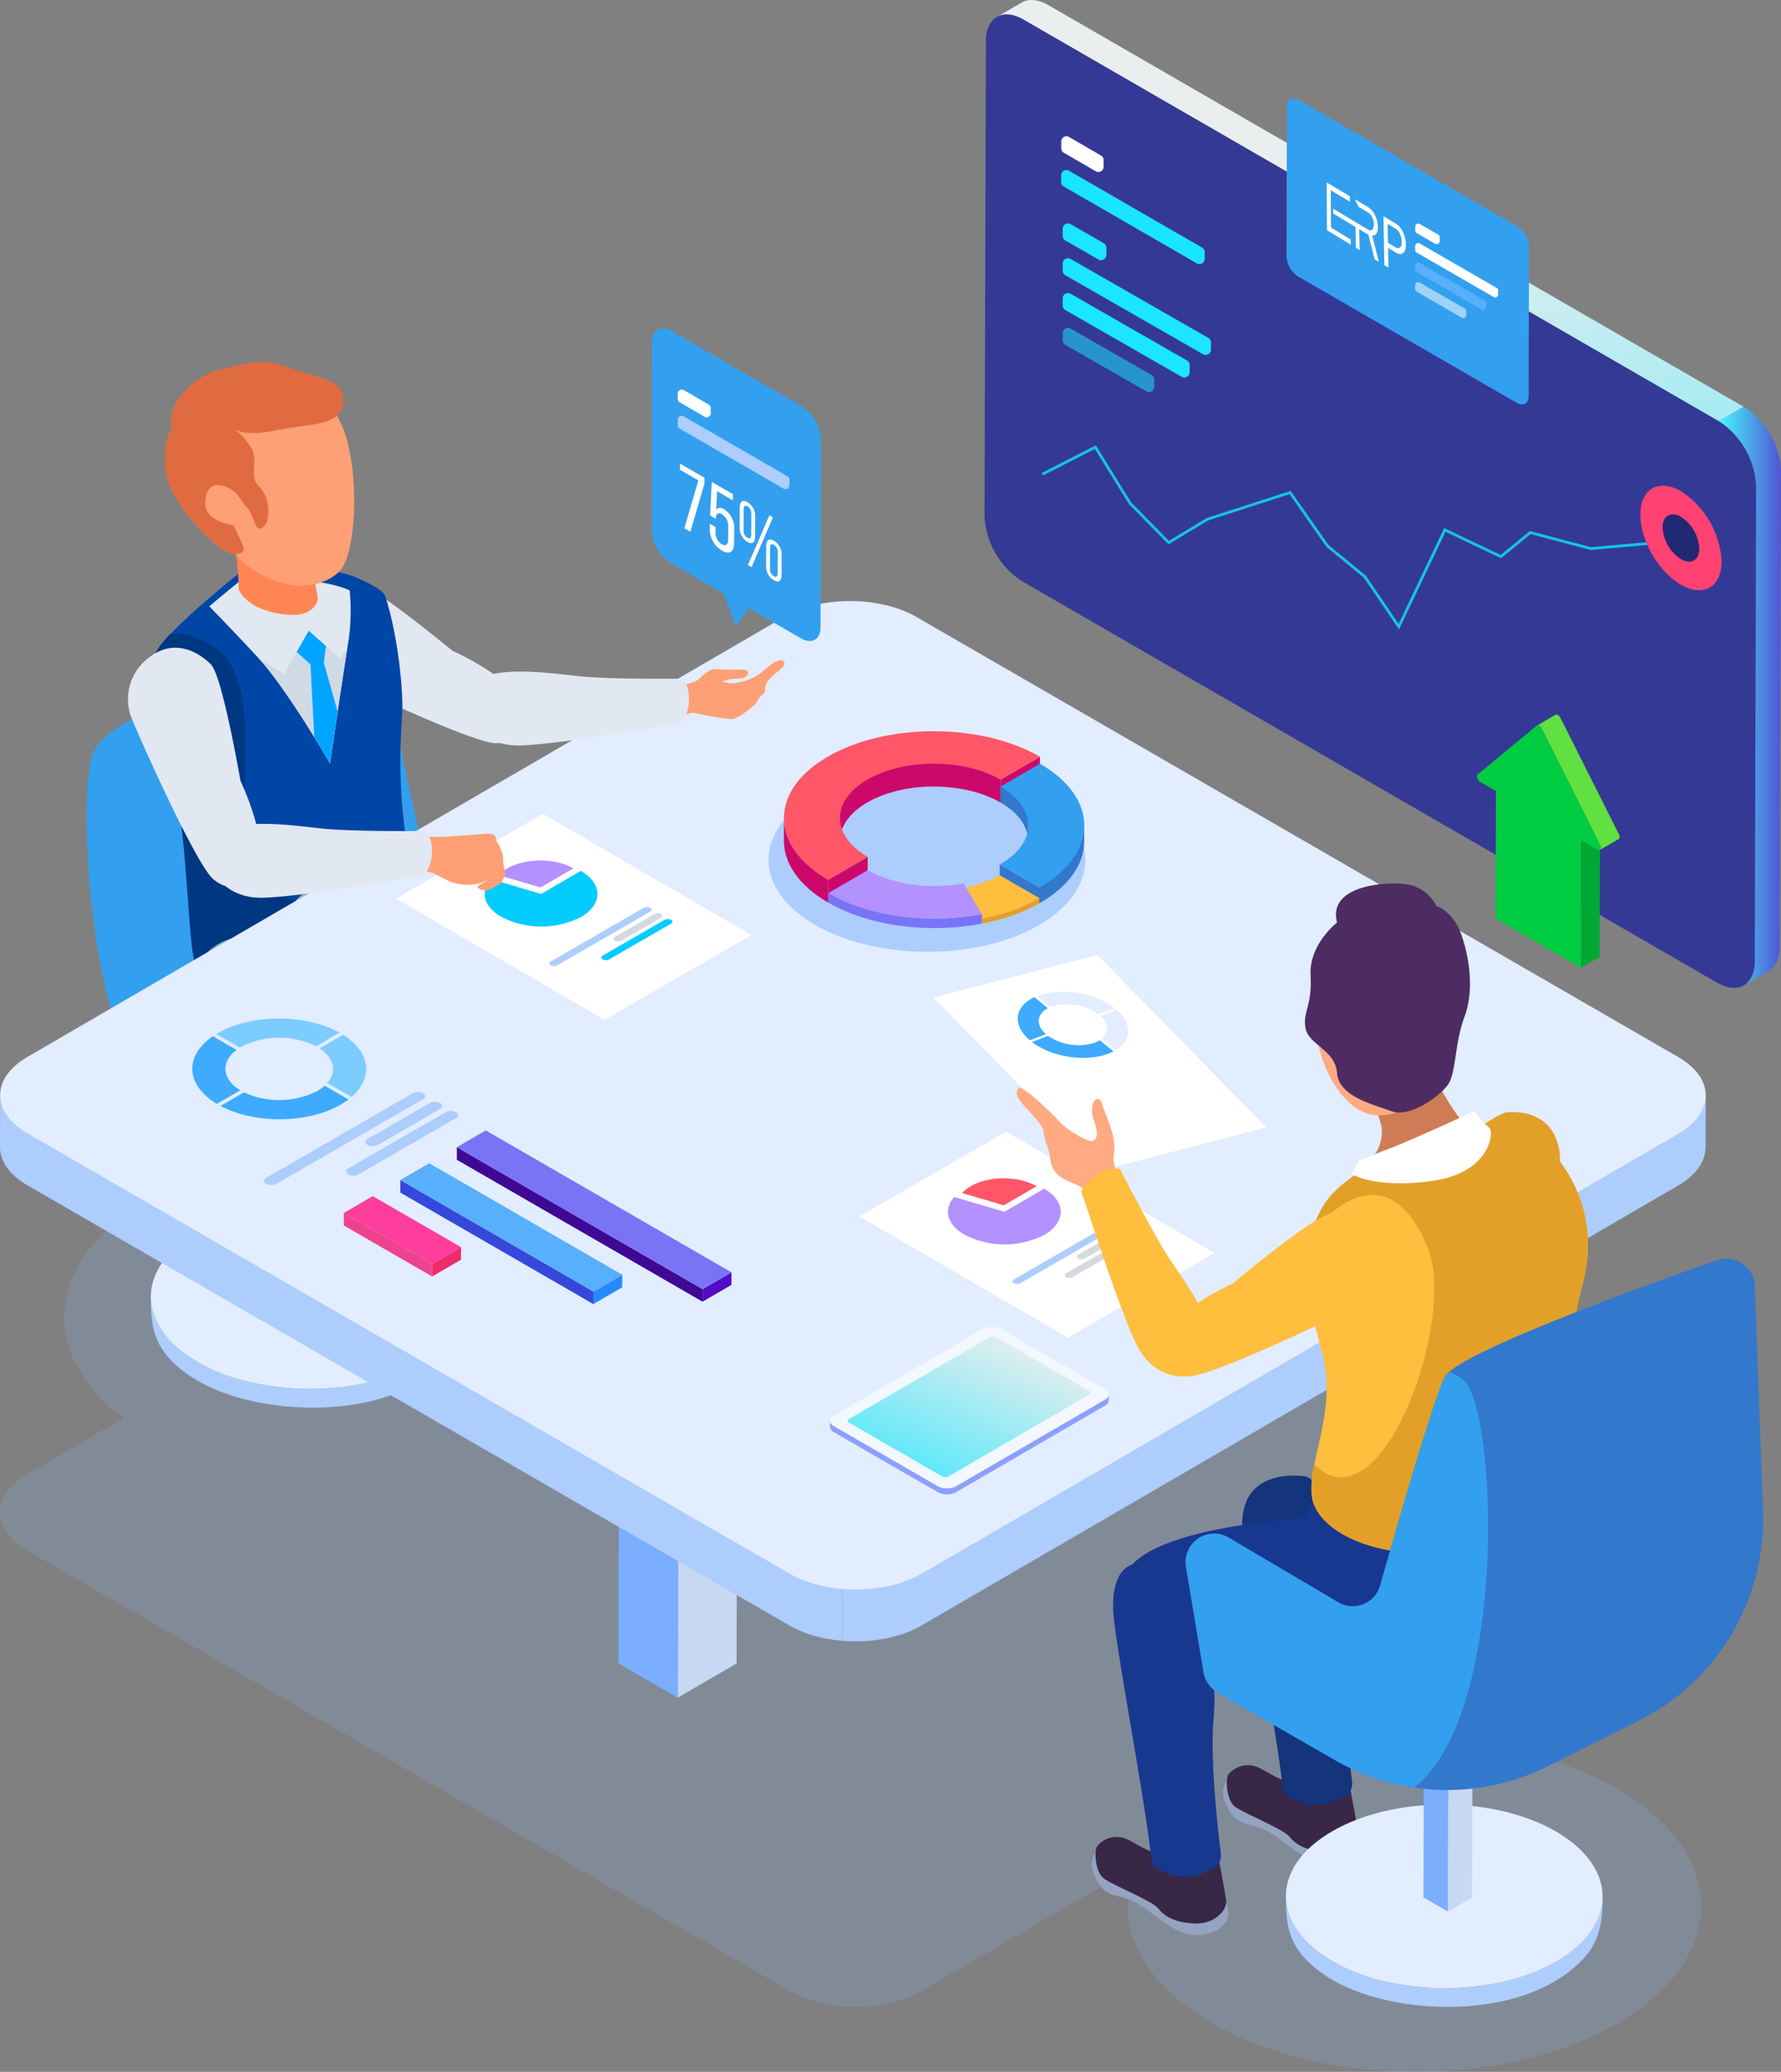 <svg id="Layer_1" data-name="Layer 1" xmlns="http://www.w3.org/2000/svg" xmlns:xlink="http://www.w3.org/1999/xlink" viewBox="0 0 636.129 739.632"><rect x="0" y="0" width="636.129" height="739.632" fill="#808080" stroke="none"/><defs><style>.cls-1{fill:#87aedd;isolation:isolate;opacity:0.25;}.cls-2{fill:#adcdfc;}.cls-3{fill:#e2edff;}.cls-4{fill:#c7d8f2;}.cls-5{fill:#7baeff;}.cls-6{fill:#4da5dc;}.cls-7{fill:#32a0ef;}.cls-8{fill:#e1e8f2;}.cls-9{fill:#e16b40;}.cls-10{fill:#ff8654;}.cls-11{fill:#0046a6;}.cls-12{fill:#003783;}.cls-13{fill:#ff9f75;}.cls-14{fill:#cfdae4;}.cls-15{fill:#00a5ff;}.cls-16{fill:#382747;}.cls-17{fill:#94a3c0;}.cls-18,.cls-58{fill:#fff;}.cls-19{fill:#ff5668;}.cls-20{fill:#b391ff;}.cls-21{fill:#d4d9df;}.cls-22{fill:#f2f8fd;}.cls-23{fill:url(#linear-gradient);}.cls-24{fill:url(#linear-gradient-2);}.cls-25{fill:#05ccff;}.cls-26{fill:#540cc7;}.cls-27{fill:#3f0995;}.cls-28{fill:#7974f5;}.cls-29{fill:#2689fd;}.cls-30{fill:#3548db;}.cls-31{fill:#58affb;}.cls-32{fill:#ee2c6a;}.cls-33{fill:#ee428c;}.cls-34{fill:#ff3d9d;}.cls-35{fill:#7cccff;}.cls-36{fill:#3eabff;}.cls-37{fill:#cc096a;}.cls-38{fill:#3278cc;}.cls-39{fill:#e2a029;}.cls-40{fill:#ffbe3d;}.cls-41{fill:url(#linear-gradient-3);}.cls-42{fill:url(#linear-gradient-4);}.cls-43{fill:#343996;}.cls-44{fill:#1ae5ff;}.cls-45{fill:none;stroke:#16c5dc;stroke-miterlimit:10;}.cls-46{fill:#ff4272;}.cls-47{fill:#212973;}.cls-48{fill:#1ce5ff;}.cls-49{opacity:0.53;}.cls-50{fill:#00a935;}.cls-51{fill:#61e041;}.cls-52{fill:#00cc41;}.cls-53{fill:#14347c;}.cls-54{fill:#18388f;}.cls-55{fill:#ce7c56;}.cls-56{fill:#ffaa83;}.cls-57{fill:#4d2c63;}.cls-58{fill-rule:evenodd;}</style><linearGradient id="linear-gradient" x1="331.502" y1="356.53" x2="343.969" y2="260.594" gradientTransform="matrix(1, 0, 0, -1, 0, 742)" gradientUnits="userSpaceOnUse"><stop offset="0" stop-color="#c6e6ff"/><stop offset="1" stop-color="#8d9fff"/></linearGradient><linearGradient id="linear-gradient-2" x1="323.713" y1="188.122" x2="359.28" y2="267.793" gradientTransform="matrix(1, 0, 0, -1, 0, 742)" gradientUnits="userSpaceOnUse"><stop offset="0" stop-color="#1ae5ff"/><stop offset="1" stop-color="#eaeeee"/></linearGradient><linearGradient id="linear-gradient-3" x1="528.688" y1="379.016" x2="473.097" y2="792.162" gradientTransform="matrix(1, 0, 0, -1, 0, 742)" gradientUnits="userSpaceOnUse"><stop offset="0" stop-color="#1ae5ff"/><stop offset="0.259" stop-color="#64e8f9"/><stop offset="0.704" stop-color="#eaeeee"/></linearGradient><linearGradient id="linear-gradient-4" x1="636.75" y1="493.525" x2="614.497" y2="493.525" gradientTransform="matrix(1, 0, 0, -1, 0, 742)" gradientUnits="userSpaceOnUse"><stop offset="0" stop-color="#5155d4"/><stop offset="1" stop-color="#45f7ff"/></linearGradient></defs><path class="cls-1" d="M577.917,638.381c-26.269-15.168-63.122-20.399-96.624-15.702L600.18,553.59c12.984-7.546,12.917-19.78-.154-27.326L327.902,369.152c-13.07-7.546-34.192-7.546-47.177,0l-92.99,54.04c-40.235-17.765-97.812-16.034-134.392,5.224-36.58,21.259-39.42,54.638-8.626,77.888L10.37,526.265c-12.985,7.546-12.917,19.78.154,27.327L282.647,710.702c13.071,7.547,34.192,7.547,47.178,0l76.363-44.377c-8.014,19.429,1.119,40.77,27.389,55.937,40.116,23.16,105.004,23.16,144.859,0C618.292,699.101,618.033,661.542,577.917,638.381Z" transform="translate(-0.621 0)"/><path class="cls-2" d="M167.481,464.872c-1.072,11.924-12.295,20.022-22.418,24.385a86.047,86.047,0,0,1-35.112,6.514,83.55,83.55,0,0,1-35.687-7.909c-9.607-4.727-19.805-13.303-19.772-24.966-.024,8.492.571,15.511,6.691,22.141,7.879,8.537,19.742,13.134,30.901,15.438,21.771,4.494,51.413,2.322,67.95-14.437,6.654-6.743,7.563-13.851,7.588-22.819Q167.588,464.049,167.481,464.872Z" transform="translate(-0.621 0)"/><path class="cls-3" d="M150.912,439.874c22.16,12.794,22.303,33.543.287,46.337-22.016,12.795-57.862,12.795-80.022,0-22.16-12.794-22.252-33.543-.235-46.337S128.752,427.08,150.912,439.874Z" transform="translate(-0.621 0)"/><path class="cls-4" d="M121.134,414.011l-.141,49.447-8.65,5.027.14-49.447Z" transform="translate(-0.621 0)"/><path class="cls-5" d="M112.483,419.038l-.14,49.447-8.706-5.027.141-49.447Z" transform="translate(-0.621 0)"/><path class="cls-6" d="M121.134,414.011l-8.651,5.027-8.705-5.027,8.65-5.026Z" transform="translate(-0.621 0)"/><path class="cls-7" d="M56.224,253.692s-17.73,4.728-22.457,15.365c-4.727,10.638-3.546,91.011,21.275,124.106s70.917,37.823,81.555,33.095,72.1-35.459,76.828-50.824c4.727-15.366-18.912-27.185-31.913-33.095-13.002-5.91-21.276-14.183-28.368-35.459-7.091-21.275-10.637-57.917-18.911-63.826C125.96,237.145,105.866,227.689,56.224,253.692Z" transform="translate(-0.621 0)"/><path class="cls-8" d="M162.197,232.306s-29.085-24.077-34.998-24.637c-7.095-.554-15.947,1.857-18.258,11.916a18.554,18.554,0,0,0,8.383,20.64c5.334,2.927,52.14,25.138,60.413,25.094,8.274-.044,13.555-7.163,8.19-16C180.561,240.483,162.197,232.306,162.197,232.306Z" transform="translate(-0.621 0)"/><path class="cls-9" d="M111.92,202.171a2.989,2.989,0,0,0,.057.957c.434,2.157,1.791,7.669,2.107,9.982.304,2.218-2.033,6.2-8.053,6.375-6.019.175-16.347-1.838-20.096-8.837a166.579,166.579,0,0,0-2.044-21.11Z" transform="translate(-0.621 0)"/><path class="cls-10" d="M124.854,158.397c-4.349-18.224-19.436-27.946-35.726-23.278,0,0-17.777,2.67-24.941,18.755-7.165,16.085,5.145,28.702,13.02,36.656,3.317,3.261,5.825,5.78,7.408,7.385.575.607,1.141,1.224,1.736,1.772l.169.173.019-.016a37.408,37.408,0,0,0,15.726,8.518c7.293,1.784,15.733.142,20.078-4.978C126.688,198.265,129.204,176.621,124.854,158.397Z" transform="translate(-0.621 0)"/><path class="cls-11" d="M87.279,203.602S58.645,226.27,56.058,233.468c-2.587,7.198-2.248,26.861,4.514,39.647,6.763,12.786,6.9,61.049,9.567,70.358,2.668,9.308,28.215,11.029,43.783,7.216,15.567-3.814,40.297-16.848,35.327-34.522-7.34-26.098-5.597-52.389-5.007-60.694.591-8.306-1.515-28.987-6.033-42.699-.953-2.894-11.153-6.934-11.153-6.934S116.477,200.919,87.279,203.602Z" transform="translate(-0.621 0)"/><path class="cls-12" d="M92.471,311.608c-11.82-14.972,5.516-66.19-14.972-80.374-6.248-4.325-11.611-5.416-16.056-4.857a26.177,26.177,0,0,0-5.386,7.091c-2.587,7.198-2.248,26.861,4.514,39.647,6.762,12.786,6.9,61.049,9.566,70.357,2.428,8.475,23.796,10.644,39.357,8.091l22.375-23.408S104.291,326.58,92.471,311.608Z" transform="translate(-0.621 0)"/><path class="cls-8" d="M86.309,207.443c24.894-2.288,36.351,1.995,39.197,3.31a73.718,73.718,0,0,1-.363,17.681c-1.948,11.765-6.635,44.085-6.635,44.085s-15.359-26.554-25.47-37.483c-7.117-7.691-14.123-14.939-17.658-18.566C81.346,211.377,86.309,207.443,86.309,207.443Z" transform="translate(-0.621 0)"/><path class="cls-10" d="M111.92,202.171a2.989,2.989,0,0,0,.057.957c.434,2.157,1.791,7.669,2.107,9.982.304,2.218-2.033,6.2-8.053,6.375-6.019.175-16.347-1.838-20.096-8.837a166.579,166.579,0,0,0-2.044-21.11Z" transform="translate(-0.621 0)"/><path class="cls-13" d="M124.854,158.397c-4.349-18.224-19.436-27.946-35.726-23.278,0,0-17.777,2.67-24.941,18.755-7.165,16.085,5.145,28.702,13.02,36.656,3.317,3.261,5.825,5.78,7.408,7.385.575.607,1.141,1.224,1.736,1.772l.169.173.019-.016a37.408,37.408,0,0,0,15.726,8.518c7.293,1.784,15.733.142,20.078-4.978C126.688,198.265,129.204,176.621,124.854,158.397Z" transform="translate(-0.621 0)"/><path class="cls-14" d="M121.983,235.007l-11.096-9.828-8.877,15.535-8.949-5.652c10.111,10.944,25.447,37.457,25.447,37.457s3.911-26.961,6.072-40.596Z" transform="translate(-0.621 0)"/><path class="cls-15" d="M121.221,254.043l-4.944-17.451.747-5.977-6.136-5.436-4.307,7.536,4.941,4.511,1.343,25.909c3.369,5.453,5.644,9.384,5.644,9.384S119.75,263.956,121.221,254.043Z" transform="translate(-0.621 0)"/><path class="cls-9" d="M62.134,152.043a27.104,27.104,0,0,0,1.773,26.595c8.865,13.592,18.366,19.641,20.707,19.276,2.341-.364,3.523-.956,2.932-2.729-.591-1.773-3.546-7.682-3.546-7.682s-10.047-1.182-10.047-7.683,3.546-7.683,7.683-5.91,4.728,4.728,7.092,7.092,2.955,8.274,4.728,7.683,2.955-2.364,2.955-5.319a12.45,12.45,0,0,0-3.546-10.047c-3.546-3.546.591-9.455-2.955-14.183a34.717,34.717,0,0,0-5.91-6.501s2.364,3.546,14.183,1.182c11.819-2.364,17.138-1.773,21.866-4.728s3.546-9.456.591-11.82-10.047-3.546-18.32-6.5c-8.274-2.955-13.002-1.182-23.048,1.182C69.226,134.315,59.77,144.951,62.134,152.043Z" transform="translate(-0.621 0)"/><path class="cls-16" d="M228.791,507.814a12.325,12.325,0,0,0,5.91,10.243c6.303,4.334,7.485,7.092,12.607,9.062,5.122,1.97,9.85,8.668,7.486,13.395-2.364,4.728-13.396,5.516-20.487,3.546-7.092-1.969-8.274-8.273-14.972-10.637a24.753,24.753,0,0,1-11.032-7.092c-1.969-1.97-1.182-9.85-1.182-9.85l24.033-7.879" transform="translate(-0.621 0)"/><path class="cls-16" d="M259.522,484.962a12.332,12.332,0,0,0,5.91,10.244c6.304,4.334,7.486,7.092,12.607,9.062,5.122,1.97,9.85,8.668,7.486,13.395-2.364,4.728-13.395,5.516-20.487,3.546-7.092-1.97-8.274-8.273-14.972-10.637a24.744,24.744,0,0,1-11.031-7.092c-1.97-1.97-1.182-9.85-1.182-9.85l24.032-7.88" transform="translate(-0.621 0)"/><path class="cls-17" d="M71.983,343.718a43.123,43.123,0,0,1,1.182,8.865c0,4.137-2.955,15.956,2.955,30.14,5.91,14.183,45.506,17.138,58.507,23.048a129.445,129.445,0,0,1,23.049,13.002c2.364,1.773,5.712,26.791,15.956,41.762s27.579,44.915,31.519,57.522a29.804,29.804,0,0,0,21.275-3.94c5.27-3.447,4.728-5.515,4.728-5.515s-20.487-44.915-25.215-63.827c-4.728-18.911-10.243-40.974-18.911-46.49s-36.247-25.215-42.551-29.155-23.29-16.396-26.617-23.958C114.534,337.611,82.227,325.397,71.983,343.718Z" transform="translate(-0.621 0)"/><path class="cls-17" d="M104.487,324.216a43.02,43.02,0,0,1,1.182,8.865c0,4.137-2.954,15.956,2.955,30.14,5.91,14.183,45.506,17.138,58.507,23.048a129.444,129.444,0,0,1,23.049,13.002c2.364,1.772,5.712,26.791,15.956,41.762s27.579,44.914,31.519,57.522a29.804,29.804,0,0,0,21.275-3.94c5.27-3.447,4.728-5.516,4.728-5.516s-20.487-44.914-25.215-63.826c-4.728-18.911-10.244-40.974-18.911-46.49-8.668-5.516-36.247-25.215-42.551-29.155s-23.29-16.396-26.617-23.958C147.038,318.109,114.731,305.895,104.487,324.216Z" transform="translate(-0.621 0)"/><path class="cls-4" d="M264.042,473.648l-.34,120.194-21.027,12.219.341-120.194Z" transform="translate(-0.621 0)"/><path class="cls-5" d="M243.017,485.867l-.342,120.194-21.164-12.219.34-120.194Z" transform="translate(-0.621 0)"/><path class="cls-6" d="M264.042,473.648l-21.025,12.219-21.166-12.219,21.027-12.219Z" transform="translate(-0.621 0)"/><path class="cls-2" d="M609.791,391.317c-.031.349-.055.699-.119,1.047-.053.287-.14.571-.215.856-.087.333-.168.665-.285.995-.097.273-.226.543-.343.814-.152.348-.302.695-.487,1.039-.134.249-.295.493-.447.74-.242.391-.497.78-.784,1.164-.277.37-.562.738-.88,1.1-.076.085-.143.171-.22.256-.429.469-.903.928-1.404,1.379-.321.289-.677.567-1.027.848-.307.247-.602.496-.931.735-.378.275-.795.537-1.203.803-.417.272-.816.552-1.265.813L329.826,561.019a37.734,37.734,0,0,1-7.311,3.215,48.263,48.263,0,0,1-6.316,1.572c-1.398.252-2.82.45-4.255.593-1.225.122-2.461.204-3.699.247q-1.707.059-3.417.015-1.649-.041-3.286-.175l-.054,19.269q1.635.135,3.285.176,1.708.043,3.417-.016,1.858-.063,3.7-.247c1.435-.142,2.857-.34,4.255-.592a48.444,48.444,0,0,0,6.315-1.572,37.738,37.738,0,0,0,7.311-3.215L600.126,423.176c.138-.08.273-.16.407-.241.304-.183.564-.381.853-.569.41-.267.829-.531,1.209-.807.329-.239.623-.488.929-.734.35-.281.707-.559,1.028-.849.064-.058.143-.111.206-.17.429-.396.824-.8,1.198-1.209.078-.086.146-.173.222-.259.222-.251.448-.502.649-.757.088-.112.146-.228.23-.341.287-.383.541-.772.783-1.163.102-.165.236-.323.33-.489.046-.084.073-.169.118-.253.185-.343.335-.69.486-1.038.089-.203.207-.402.285-.606.026-.069.035-.139.06-.208.117-.331.199-.664.286-.997.059-.225.148-.448.193-.673.012-.06.009-.12.02-.179.065-.35.089-.7.121-1.051.02-.228.071-.456.078-.684.002-.098.004-.195.004-.293l.055-19.27C609.873,390.665,609.821,390.99,609.791,391.317Z" transform="translate(-0.621 0)"/><path class="cls-2" d="M298.298,566.124q-1.672-.238-3.307-.576-1.772-.366-3.48-.853c-1.391-.396-2.746-.852-4.051-1.367a36.348,36.348,0,0,1-4.813-2.308L10.523,403.909C3.946,400.112.662,395.127.676,390.15L.621,409.42c-.014,4.977,3.271,9.962,9.848,13.759L282.593,580.29a36.318,36.318,0,0,0,4.812,2.307c1.306.516,2.66.972,4.052,1.367q1.705.486,3.479.853,1.633.337,3.308.575,1.608.228,3.243.363l.055-19.27Q299.909,566.351,298.298,566.124Z" transform="translate(-0.621 0)"/><path class="cls-3" d="M600.026,377.343c13.071,7.546,13.14,19.78.154,27.327L329.825,561.783c-12.986,7.546-34.107,7.547-47.178,0L10.523,404.672c-13.07-7.546-13.139-19.78-.154-27.326L280.725,220.232c12.985-7.546,34.107-7.546,47.177,0Z" transform="translate(-0.621 0)"/><path class="cls-18" d="M307.553,434.249l74.497,43.292,52.402-30.255-74.497-43.292Z" transform="translate(-0.621 0)"/><path class="cls-19" d="M370.869,423.475l-11.72,6.811-14.842-4.373c4.143-4.74,14.146-6.625,22.343-4.209A18.455,18.455,0,0,1,370.869,423.475Z" transform="translate(-0.621 0)"/><path class="cls-20" d="M373.556,424.36c7.878,4.549,7.917,11.923.091,16.471a31.331,31.331,0,0,1-28.433,0c-6.302-3.639-7.781-8.938-3.774-13.523l17.944,5.288Z" transform="translate(-0.621 0)"/><path class="cls-2" d="M362.779,456.731c-.653.377-.656.977-.007,1.354a2.556,2.556,0,0,0,2.338,0l33.255-19.2c.653-.377.657-.977.008-1.354a2.558,2.558,0,0,0-2.339,0Z" transform="translate(-0.621 0)"/><path class="cls-21" d="M385.755,447.906a.719.719,0,0,0-.483.675.709.709,0,0,0,.13.415.724.724,0,0,0,.345.265,2.612,2.612,0,0,0,2.351.007l14.112-8.148a.724.724,0,0,0,.353-.263.718.718,0,0,0-.357-1.098,2.574,2.574,0,0,0-2.339,0Z" transform="translate(-0.621 0)"/><path class="cls-21" d="M381.378,454.595c-.653.377-.668.984-.019,1.361a2.577,2.577,0,0,0,2.35-.007l22.082-12.748c.653-.377.656-.978.008-1.355a2.558,2.558,0,0,0-2.339,0Z" transform="translate(-0.621 0)"/><path class="cls-22" d="M395.264,495.909a1.998,1.998,0,0,1,.022,3.783l-53.175,30.874a7.186,7.186,0,0,1-6.532,0l-37.115-21.428a1.998,1.998,0,0,1-.021-3.783l53.174-30.875a7.203,7.203,0,0,1,6.532,0Z" transform="translate(-0.621 0)"/><path class="cls-23" d="M396.618,497.949c-.005.049-.008.097-.017.145-.007.04-.019.079-.029.118-.013.047-.024.093-.04.139-.014.038-.031.074-.047.111-.022.049-.042.097-.068.145-.019.034-.041.068-.062.102-.033.054-.069.108-.108.161-.024.032-.05.062-.075.094a2.772,2.772,0,0,1-.196.209c-.026.026-.049.052-.077.076-.044.04-.093.078-.141.117-.043.034-.084.069-.13.102-.052.038-.11.075-.166.112-.057.037-.114.076-.176.112l-53.175,30.875a5.07,5.07,0,0,1-.645.306c-.059.024-.119.046-.18.068-.14.051-.288.092-.434.133-.152.043-.305.083-.462.115-.185.038-.37.073-.56.097-.046.005-.091.014-.138.019q-.385.04-.776.043h-.123c-.256-.002-.512-.016-.766-.043l-.114-.013a7.187,7.187,0,0,1-.742-.127c-.044-.01-.088-.022-.132-.033a5.954,5.954,0,0,1-.642-.195c-.037-.013-.076-.023-.112-.038a4.875,4.875,0,0,1-.705-.333l-37.115-21.428a2.672,2.672,0,0,1-1.28-1.391,1.574,1.574,0,0,1-.085-.514l-.013,2.129a1.596,1.596,0,0,0,.021.259,2.475,2.475,0,0,0,1.344,1.647l37.115,21.428a4.96,4.96,0,0,0,.669.321l.036.012c.036.014.076.025.112.038.136.05.271.099.413.14.075.021.152.038.229.056.044.011.088.022.133.032.041.01.08.022.121.03.15.031.304.057.457.08.054.007.11.011.164.019.038.005.076.009.114.013.057.006.114.014.171.018.151.013.302.021.454.025.047.001.095,0,.142,0h.124c.068,0,.137.002.206,0,.17-.006.341-.018.511-.034l.059-.008c.046-.005.09-.014.136-.019.132-.017.264-.032.393-.055.058-.01.11-.03.167-.042.158-.033.311-.072.463-.114.08-.023.166-.036.244-.061.065-.021.126-.049.19-.072s.121-.044.181-.068a5.077,5.077,0,0,0,.645-.306l53.175-30.875.057-.033c.043-.026.079-.053.12-.08.056-.036.114-.072.165-.11.046-.034.087-.068.13-.102.048-.04.097-.078.142-.118l.028-.024c.019-.016.031-.034.049-.051a2.588,2.588,0,0,0,.195-.211c.013-.015.03-.03.043-.046s.019-.031.032-.046c.04-.054.076-.108.109-.162.013-.023.032-.045.045-.068l.016-.034c.026-.048.046-.095.067-.144.013-.028.029-.056.04-.084l.008-.029c.017-.046.028-.092.04-.138.008-.031.02-.062.026-.093l.004-.025c.008-.048.011-.097.016-.145.003-.032.01-.063.011-.095v-.041l.012-2.129C396.63,497.859,396.622,497.904,396.618,497.949Z" transform="translate(-0.621 0)"/><path class="cls-24" d="M389.784,496.583a.644.644,0,0,1,.003,1.217l-50.471,29.33a2.314,2.314,0,0,1-2.1.002l-33.434-19.303a.644.644,0,0,1-.007-1.219l50.471-29.33a2.322,2.322,0,0,1,2.104,0Z" transform="translate(-0.621 0)"/><path class="cls-18" d="M142.078,320.781l74.497,43.292,52.402-30.255-74.495-43.292Z" transform="translate(-0.621 0)"/><path class="cls-20" d="M205.394,310.007l-11.72,6.81-14.842-4.372c4.143-4.74,14.146-6.625,22.343-4.209A18.455,18.455,0,0,1,205.394,310.007Z" transform="translate(-0.621 0)"/><path class="cls-25" d="M208.082,310.892c7.878,4.548,7.917,11.922.091,16.47a31.331,31.331,0,0,1-28.433,0c-6.302-3.638-7.782-8.937-3.774-13.522l17.944,5.288Z" transform="translate(-0.621 0)"/><path class="cls-2" d="M197.304,343.263c-.653.377-.656.977-.007,1.354a2.556,2.556,0,0,0,2.338,0l33.254-19.199c.654-.378.657-.978.008-1.355a2.556,2.556,0,0,0-2.338,0Z" transform="translate(-0.621 0)"/><path class="cls-21" d="M220.28,334.438a.717.717,0,0,0-.349.26.718.718,0,0,0-.004.83.714.714,0,0,0,.346.264,2.601,2.601,0,0,0,2.35.007l14.112-8.148a.718.718,0,0,0,.35-1.1.721.721,0,0,0-.354-.261,2.58,2.58,0,0,0-2.338,0Z" transform="translate(-0.621 0)"/><path class="cls-25" d="M215.903,341.126c-.653.377-.668.985-.019,1.362a2.587,2.587,0,0,0,2.351-.007l22.081-12.749c.653-.377.657-.977.008-1.355a2.564,2.564,0,0,0-2.338,0Z" transform="translate(-0.621 0)"/><path class="cls-26" d="M261.886,454.221l-.013,4.474-10.323,5.999.013-4.475Z" transform="translate(-0.621 0)"/><path class="cls-27" d="M251.563,460.219l-.013,4.475-87.763-50.669.013-4.477Z" transform="translate(-0.621 0)"/><path class="cls-28" d="M261.886,454.221l-10.323,5.999L163.8,409.549l10.323-5.999Z" transform="translate(-0.621 0)"/><path class="cls-29" d="M222.879,455.083l-.014,4.476-10.315,5.995.013-4.477Z" transform="translate(-0.621 0)"/><path class="cls-30" d="M212.564,461.077l-.014,4.476L143.61,425.75l.014-4.476Z" transform="translate(-0.621 0)"/><path class="cls-31" d="M222.879,455.082l-10.316,5.995-68.94-39.803,10.315-5.993Z" transform="translate(-0.621 0)"/><path class="cls-32" d="M165.302,445.223l-.013,4.476-10.316,5.995.014-4.477Z" transform="translate(-0.621 0)"/><path class="cls-33" d="M154.986,451.218l-.013,4.476L123.427,437.48l.012-4.476Z" transform="translate(-0.621 0)"/><path class="cls-34" d="M165.302,445.223l-10.316,5.994-31.547-18.214,10.315-5.993Z" transform="translate(-0.621 0)"/><path class="cls-2" d="M95.675,420.504c-1.029.594-1.034,1.54-.012,2.135a4.03,4.03,0,0,0,3.686,0L151.766,392.376c1.029-.595,1.035-1.541.012-2.135a4.031,4.031,0,0,0-3.686,0Z" transform="translate(-0.621 0)"/><path class="cls-2" d="M131.889,406.594a1.132,1.132,0,0,0-.012,2.135,4.107,4.107,0,0,0,3.705.011l22.244-12.843a1.133,1.133,0,0,0-.007-2.146,4.071,4.071,0,0,0-3.686,0Z" transform="translate(-0.621 0)"/><path class="cls-2" d="M124.99,417.136c-1.029.595-1.054,1.552-.031,2.145a4.07,4.07,0,0,0,3.705-.01l34.806-20.095c1.029-.594,1.034-1.54.012-2.134a4.031,4.031,0,0,0-3.686,0Z" transform="translate(-0.621 0)"/><path class="cls-35" d="M121.846,368.653l-8.33,4.841a30.062,30.062,0,0,0-26.799.219c-.152.088-.294.179-.441.27l-8.386-4.842c.148-.09.294-.179.446-.267C90.291,361.927,109.656,361.854,121.846,368.653Z" transform="translate(-0.621 0)"/><path class="cls-35" d="M123.129,369.411c9.896,6.196,10.92,15.428,3.043,22.222l-8.644-4.991c3.467-3.972,2.552-8.902-2.74-12.384Z" transform="translate(-0.621 0)"/><path class="cls-36" d="M125.094,392.506a26.643,26.643,0,0,1-2.711,1.799c-11.782,6.847-30.758,7.017-42.974.514l8.339-4.847a30.18,30.18,0,0,0,26.256-.505,15.084,15.084,0,0,0,2.584-1.872Z" transform="translate(-0.621 0)"/><path class="cls-36" d="M85.089,374.793c-5.691,4.286-5.239,10.428,1.335,14.444l-8.33,4.841c-11.2-6.695-11.69-17.165-1.431-24.151Z" transform="translate(-0.621 0)"/><path class="cls-7" d="M286.862,144.948a15.267,15.267,0,0,1,6.918,11.982l-.076,66.992c-.012,4.397-3.136,6.177-6.963,3.968l-18.682-10.786-.908,1.267-3.645,5.131-3.616-9.323-.898-2.311L240.31,201.082a15.237,15.237,0,0,1-6.906-11.975l.075-66.992c.013-4.397,3.125-6.184,6.951-3.975Z" transform="translate(-0.621 0)"/><path class="cls-18" d="M254.473,145.668l-.005,1.885a1.443,1.443,0,0,1-2.168,1.245l-8.892-5.159a1.436,1.436,0,0,1-.528-.53,1.454,1.454,0,0,1-.192-.723l.006-1.885a1.443,1.443,0,0,1,2.168-1.245l8.892,5.159a1.441,1.441,0,0,1,.719,1.253Z" transform="translate(-0.621 0)"/><path class="cls-2" d="M282.602,171.277l-.005,1.889a1.445,1.445,0,0,1-2.166,1.247l-37.047-21.39a1.441,1.441,0,0,1-.722-1.254l.006-1.89a1.443,1.443,0,0,1,1.445-1.439,1.45,1.45,0,0,1,.721.193l37.047,21.39a1.442,1.442,0,0,1,.721,1.254Z" transform="translate(-0.621 0)"/><path class="cls-18" d="M252.227,170.539l-.006,2.161-5.017,17.13-2.149-1.242,4.997-17.094-6.551-3.781.005-2.21Z" transform="translate(-0.621 0)"/><path class="cls-18" d="M262.416,176.42l-.007,2.209-5.662-3.269-.329,6.636c.623-.854,1.576-.922,2.878-.171a7.918,7.918,0,0,1,3.56,7.311l-.013,4.322c-.009,3.396-1.421,4.793-4.355,3.098a8.889,8.889,0,0,1-4.324-8.109l.004-1.472,2.026,1.169-.005,1.638a4.833,4.833,0,0,0,2.243,4.506c1.53.883,2.256.09,2.262-1.905l.012-4.297a4.862,4.862,0,0,0-2.243-4.507c-1.177-.68-1.986-.385-2.177,1.122l-.001.499-2.025-1.169.572-11.99Z" transform="translate(-0.621 0)"/><path class="cls-18" d="M277.064,193.06a5.613,5.613,0,0,1,2.739,5.125l-.019,6.957c-.006,2.161-.857,3.097-2.759,1.999a5.704,5.704,0,0,1-2.759-5.184l.019-6.957C274.292,192.885,275.184,191.974,277.064,193.06Zm1.334,11.425.021-7.195a2.995,2.995,0,0,0-1.359-2.782c-.971-.561-1.385-.016-1.39,1.196l-.02,7.195a3.061,3.061,0,0,0,1.379,2.817C277.979,206.265,278.395,205.672,278.398,204.485Z" transform="translate(-0.621 0)"/><path class="cls-18" d="M270.341,191.461c-.006,2.137-.898,3.049-2.779,1.964a5.683,5.683,0,0,1-2.738-5.149l.02-7.005c.006-2.113.899-3.048,2.758-1.974a5.715,5.715,0,0,1,2.759,5.161Zm-1.385-.68.02-7.219a3.061,3.061,0,0,0-1.379-2.817c-.992-.573-1.366.043-1.369,1.23l-.021,7.219a2.938,2.938,0,0,0,1.359,2.782C268.537,192.537,268.952,191.993,268.956,190.781Z" transform="translate(-0.621 0)"/><path class="cls-18" d="M275.434,183.937l1.282.739-7.647,17.775-1.302-.751Z" transform="translate(-0.621 0)"/><path class="cls-2" d="M371.544,283.855c22.161,12.795,22.303,33.543.287,46.337-22.016,12.795-57.862,12.795-80.022,0-22.16-12.794-22.251-33.542-.235-46.337C313.59,271.061,349.384,271.061,371.544,283.855Z" transform="translate(-0.621 0)"/><path class="cls-37" d="M372.067,270.148l-.025,8.147-14.083,8.186.023-8.148Z" transform="translate(-0.621 0)"/><path class="cls-37" d="M315.417,284.078c.097-.038.19-.08.288-.118.787-.3,1.597-.57,2.416-.828.567-.179,1.148-.335,1.728-.494.442-.12.879-.248,1.327-.357.61-.148,1.233-.27,1.854-.396.456-.092.904-.196,1.363-.277.188-.032.378-.059.567-.09q1.158-.191,2.333-.33c.228-.027.452-.057.68-.081q1.359-.147,2.732-.228c.169-.01.338-.017.507-.026.614-.03,1.23-.039,1.846-.051.616-.011,1.23-.016,1.845-.008.514.006,1.027.022,1.541.042q.854.035,1.706.092.777.054,1.554.129.843.082,1.68.188.756.096,1.505.213c.599.093,1.192.197,1.783.31.62.118,1.24.235,1.85.374.146.034.293.065.438.099.858.205,1.702.434,2.534.681.239.07.474.146.71.22q1.038.327,2.044.698c.195.072.393.14.586.215.61.235,1.196.497,1.785.757.289.129.588.246.872.38.848.403,1.674.83,2.467,1.288l.024-9.501c-.794-.458-1.62-.885-2.468-1.288-.282-.133-.579-.25-.866-.377-.503-.224-.999-.456-1.518-.662-.089-.035-.182-.064-.271-.099-.193-.074-.39-.141-.585-.213q-1.006-.372-2.046-.699c-.236-.074-.47-.15-.708-.22-.16-.048-.315-.102-.476-.148-.677-.193-1.365-.367-2.059-.533-.145-.034-.293-.065-.439-.099-.337-.076-.671-.158-1.012-.228-.275-.057-.56-.093-.837-.145-.591-.113-1.184-.217-1.783-.31-.24-.038-.475-.091-.715-.125-.261-.038-.528-.055-.79-.088q-.838-.106-1.68-.188c-.269-.026-.532-.067-.802-.089-.25-.021-.502-.024-.753-.041-.568-.039-1.135-.069-1.705-.091-.285-.011-.57-.038-.856-.046-.228-.006-.457.006-.685.003-.616-.008-1.23-.003-1.845.009-.306.006-.612-.006-.917.004-.31.011-.619.031-.93.047-.169.008-.338.015-.507.025-.768.046-1.533.101-2.295.177-.146.014-.291.036-.437.052-.227.024-.453.054-.68.081q-1.173.141-2.33.33c-.19.031-.381.057-.569.091-.091.016-.184.027-.274.043-.367.067-.72.159-1.082.232-.624.126-1.248.25-1.861.398-.447.108-.882.236-1.322.356-.582.158-1.164.315-1.733.494-.122.038-.25.067-.372.106q-1.04.338-2.043.722c-.098.038-.191.079-.288.117q-1.102.431-2.153.919-.312.142-.618.292c-.778.376-1.541.768-2.27,1.191q-.207.121-.411.243c-.127.076-.244.156-.368.233-.206.129-.412.257-.612.388-.182.119-.358.24-.535.362-.193.133-.384.266-.569.401-.171.123-.335.249-.499.374-.179.137-.356.274-.528.413-.158.128-.311.256-.463.386-.165.14-.328.281-.486.424-.065.058-.135.115-.199.173-.059.055-.11.112-.168.167q-.397.375-.762.758c-.082.086-.167.171-.247.258q-.462.503-.873,1.018l-.037.043c-.062.079-.114.16-.175.24-.163.216-.324.432-.474.65-.083.12-.158.242-.237.363-.127.197-.251.395-.367.594-.032.055-.07.109-.101.163-.046.082-.082.164-.126.245-.091.168-.179.337-.261.506q-.103.211-.198.423c-.076.171-.147.341-.215.512-.03.076-.068.152-.095.228-.026.068-.044.137-.068.206q-.086.243-.162.488c-.046.148-.09.295-.13.443-.044.164-.082.328-.119.492-.019.088-.047.176-.065.265-.012.06-.017.12-.028.18-.031.168-.056.336-.079.504-.021.147-.041.294-.056.442-.017.169-.027.339-.036.508-.006.099-.019.198-.022.297-.002.099-.004,1.552-.004,1.651l-.023,8.146c0-.198.015-.395.026-.593.009-.169.019-.339.036-.508.015-.148.035-.295.056-.443.023-.167.048-.335.079-.502.027-.149.059-.298.093-.446.036-.164.076-.328.119-.491.04-.148.084-.297.13-.445.051-.162.104-.324.161-.485.052-.146.107-.291.165-.437.068-.17.139-.34.215-.509q.095-.213.198-.425c.082-.169.171-.337.261-.505.073-.137.148-.273.227-.408.117-.2.241-.399.369-.596.078-.121.153-.241.235-.361.15-.218.311-.434.475-.65.071-.095.138-.19.212-.285.272-.343.565-.683.873-1.018.08-.086.165-.171.247-.256q.366-.384.762-.759c.121-.114.243-.228.368-.342.157-.142.32-.282.484-.422.152-.13.307-.26.466-.388.17-.139.347-.275.526-.412.164-.125.329-.251.5-.375.185-.134.376-.267.568-.4.177-.121.355-.243.538-.363.199-.131.404-.259.611-.387.257-.16.51-.32.778-.476.729-.424,1.493-.816,2.271-1.192.203-.099.409-.195.615-.291C313.966,284.673,314.682,284.365,315.417,284.078Z" transform="translate(-0.621 0)"/><path class="cls-37" d="M310.554,305.896l-.023,8.146-14.085,8.185.023-8.147Z" transform="translate(-0.621 0)"/><path class="cls-37" d="M296.469,314.08l-.023,8.146c-10.575-6.105-15.855-14.118-15.833-22.118l.023-8.146C280.614,299.962,285.894,307.975,296.469,314.08Z" transform="translate(-0.621 0)"/><path class="cls-19" d="M372.065,270.149l-14.085,8.185c-13.182-7.61-34.486-7.61-47.582,0s-13.026,19.951.155,27.561l-14.085,8.186c-21.017-12.134-21.121-31.802-.247-43.932S351.049,258.015,372.065,270.149Z" transform="translate(-0.621 0)"/><path class="cls-38" d="M357.981,280.828l-.023,5.652c6.629,3.827,9.941,8.853,9.926,13.872l.024-8.146C367.922,287.187,364.611,284.655,357.981,280.828Z" transform="translate(-0.621 0)"/><path class="cls-38" d="M371.888,316.806l-.023,5.653-14.177-8.186.023-5.653Z" transform="translate(-0.621 0)"/><path class="cls-38" d="M387.851,293.206c-.014.27-.03.541-.056.811-.024.234-.056.469-.089.702-.038.269-.076.537-.127.805-.043.236-.094.472-.147.708-.059.262-.121.523-.191.784-.064.236-.134.472-.207.707-.081.26-.165.519-.257.777-.083.232-.171.462-.262.693-.108.272-.222.542-.342.812-.101.227-.207.453-.316.679q-.198.404-.416.804c-.117.217-.236.434-.36.649-.186.32-.385.637-.589.953-.123.191-.243.383-.373.573-.239.349-.496.694-.758,1.039-.114.15-.219.301-.337.45-.434.548-.9,1.088-1.392,1.623-.126.138-.263.273-.393.41q-.582.611-1.215,1.208c-.193.182-.386.364-.585.544-.252.228-.512.452-.775.676-.242.206-.486.412-.738.615-.274.221-.556.44-.841.658-.262.2-.525.4-.798.597-.295.215-.6.427-.907.638-.281.194-.564.388-.855.579-.317.209-.645.413-.974.617-.41.255-.815.511-1.242.759-.14.081-.279.155-.418.236l-.023,8.146c.14-.081.279-.155.418-.236q.33-.192.654-.387c.202-.121.388-.248.585-.37.33-.205.659-.411.978-.62.29-.19.571-.383.852-.576.308-.212.614-.425.911-.64.271-.197.534-.397.795-.597.285-.218.568-.436.841-.658.252-.203.496-.408.739-.615.263-.224.522-.449.774-.676.104-.093.216-.183.318-.277.095-.087.175-.179.268-.267q.633-.597,1.214-1.208c.131-.137.267-.272.394-.41q.738-.801,1.391-1.623c.019-.023.041-.046.06-.069.099-.126.182-.255.278-.381.262-.345.518-.69.757-1.038.131-.19.251-.383.375-.575.204-.316.402-.632.588-.951.051-.087.112-.172.161-.26.073-.129.131-.261.202-.391.143-.266.283-.534.414-.802q.165-.339.317-.681c.121-.269.234-.54.342-.811.048-.121.108-.242.153-.364.041-.109.07-.219.109-.329.092-.258.176-.516.257-.775.073-.237.144-.473.207-.71q.105-.39.19-.782c.032-.141.075-.282.103-.423.019-.095.028-.19.045-.285.049-.267.089-.535.126-.803.033-.235.066-.47.089-.705.027-.27.043-.539.057-.808.009-.159.03-.317.034-.475s.007-.314.008-.471l.023-8.146C387.892,292.576,387.869,292.891,387.851,293.206Z" transform="translate(-0.621 0)"/><path class="cls-7" d="M372.066,272.643c21.011,12.13,21.115,31.797.241,43.927-.139.082-.278.155-.417.236l-14.177-8.185c.139-.081.279-.154.418-.236,13.096-7.61,13.026-19.95-.149-27.557Z" transform="translate(-0.621 0)"/><path class="cls-39" d="M363.924,326.174q.879-.338,1.739-.699c.343-.143.687-.286,1.026-.434.608-.268,1.205-.548,1.797-.833.283-.135.57-.265.849-.405.86-.431,1.707-.876,2.53-1.345l.023-1.816c-.823.468-1.669.913-2.529,1.344-.28.14-.57.271-.853.407-.591.284-1.187.564-1.794.83-.338.149-.683.292-1.026.436q-.861.36-1.739.699c-.359.137-.72.273-1.082.405q-.9.328-1.819.631c-.385.128-.767.259-1.156.381-.293.091-.589.179-.885.268q-.808.242-1.628.467c-.304.084-.608.167-.914.247-.577.151-1.159.293-1.743.432-.27.064-.537.13-.808.192-.852.192-1.732.374-2.597.54v1.817c.865-.166,1.723-.349,2.576-.541.269-.061.535-.127.803-.191q.877-.207,1.746-.432c.307-.08.61-.163.914-.247q.819-.225,1.627-.467c.296-.089.593-.177.886-.269.152-.047.307-.09.458-.138.236-.076.463-.164.698-.242.611-.204,1.218-.412,1.818-.631C363.205,326.448,363.565,326.313,363.924,326.174Z" transform="translate(-0.621 0)"/><path class="cls-40" d="M371.888,320.641a67.452,67.452,0,0,1-20.551,7.279l-6.555-10.951a42.581,42.581,0,0,0,12.929-4.513Z" transform="translate(-0.621 0)"/><path class="cls-28" d="M349.025,326.739c-.538.088-1.073.18-1.614.258-.629.09-1.263.165-1.897.242-.54.066-1.078.137-1.62.193q-1.505.156-3.019.263c-.09.007-.18.017-.271.023-1.117.075-2.238.125-3.36.159-.284.009-.571.011-.856.017q-1.242.025-2.484.02c-.343-.002-.686-.005-1.029-.011q-1.374-.023-2.744-.085c-.174-.008-.349-.011-.523-.02q-1.617-.084-3.226-.228c-.283-.025-.564-.055-.847-.082q-1.245-.12-2.482-.275c-.299-.038-.598-.073-.895-.114-1.069-.144-2.133-.302-3.187-.485l-.023-.003c-1.047-.182-2.083-.39-3.113-.61-.368-.078-.731-.164-1.096-.246q-1.06-.242-2.106-.509-.571-.147-1.138-.301c-.604-.165-1.199-.342-1.793-.52-.546-.164-1.09-.33-1.627-.506-.549-.179-1.09-.368-1.63-.559-.53-.188-1.058-.377-1.578-.576-.791-.303-1.578-.611-2.347-.941-.076-.032-.155-.062-.23-.094-.9-.39-1.779-.804-2.645-1.231-.209-.103-.418-.207-.625-.313-.866-.44-1.721-.892-2.549-1.37l-.023,3.392c.828.478,1.682.93,2.549,1.37.207.106.416.21.625.314.866.426,1.745.84,2.645,1.23.076.033.153.062.228.095.569.244,1.14.484,1.722.713.204.081.418.149.625.228.522.2,1.051.389,1.582.577.538.19,1.077.379,1.624.557.54.176,1.085.342,1.633.508.333.1.657.212.993.308.262.075.531.138.794.21q.568.156,1.145.303,1.042.268,2.1.507c.366.083.731.17,1.099.248.16.034.317.075.478.108q1.308.27,2.634.501l.033.005q1.306.227,2.628.414c.182.026.367.045.55.07.298.04.597.076.896.114q1.237.154,2.482.275c.283.027.564.057.847.082.145.012.29.03.436.042q1.391.114,2.788.185c.177.009.354.013.531.021.652.03,1.304.06,1.957.077.26.006.52.003.78.008q.515.007,1.03.01,1.242.007,2.484-.02c.284-.006.571-.008.856-.017.115-.003.23-.002.345-.006q1.511-.053,3.016-.153c.091-.006.181-.016.272-.023.888-.062,1.775-.133,2.658-.22.12-.012.238-.03.358-.042.543-.057,1.082-.128,1.622-.194.633-.077,1.267-.152,1.896-.242.541-.078,1.077-.171,1.614-.258.464-.076.931-.139,1.392-.222.308-.056.614-.113.921-.171l.022-3.392C350.573,326.492,349.797,326.613,349.025,326.739Z" transform="translate(-0.621 0)"/><path class="cls-20" d="M344.783,315.384l6.554,10.952c-18.619,3.577-39.989,1.079-54.868-7.511l14.086-8.185C319.838,316,333.15,317.577,344.783,315.384Z" transform="translate(-0.621 0)"/><path class="cls-41" d="M375.092,1.84c-.143-.082-.286-.162-.427-.239q-.276-.149-.551-.285c-.182-.09-.364-.176-.543-.256q-.27-.121-.537-.228-.273-.109-.542-.204c-.035-.012-.069-.022-.103-.034l-.041-.013c-.131-.044-.263-.089-.393-.128-.186-.057-.371-.107-.554-.153S371.033.214,370.85.178q-.295-.057-.587-.096c-.132-.018-.263-.028-.394-.04l-.058-.006c-.048-.004-.097-.012-.144-.015Q369.348-.001,369.037,0q-.352.001-.695.033a7.507,7.507,0,0,0-.772.112l-.019.006-.024.006a6.844,6.844,0,0,0-.894.247,6.412,6.412,0,0,0-1.084.502L356.66,6.071a6.559,6.559,0,0,1,1.976-.747l.027-.007a7.95,7.95,0,0,1,2.257-.114l.062.006a10.82,10.82,0,0,1,2.477.541l.038.013a15.399,15.399,0,0,1,2.704,1.245L614.497,150.361l8.889-5.165Z" transform="translate(-0.621 0)"/><path class="cls-42" d="M636.743,167.735c-.007-.215-.017-.432-.031-.649-.013-.218-.031-.436-.052-.653q-.031-.327-.073-.657-.042-.336-.095-.674l-.003-.019-.002-.014c-.034-.215-.072-.43-.112-.646q-.066-.348-.143-.699-.076-.351-.163-.702-.088-.357-.187-.712-.077-.276-.161-.551l-.013-.044c-.011-.038-.021-.076-.033-.114q-.106-.346-.222-.693-.114-.342-.238-.683c-.079-.219-.162-.438-.247-.655-.085-.218-.173-.435-.262-.651-.069-.167-.141-.332-.213-.498l-.013-.031-.049-.112c-.096-.218-.195-.434-.295-.65q-.166-.354-.342-.704-.201-.404-.414-.802c-.153-.286-.316-.568-.478-.85-.028-.05-.054-.1-.083-.149-.034-.059-.065-.119-.1-.178q-.474-.807-.994-1.584-.411-.615-.848-1.209-.292-.396-.596-.781-.255-.324-.517-.639-.255-.307-.518-.606c-.172-.196-.345-.388-.521-.578-.035-.038-.071-.073-.106-.111l-.038-.04c-.134-.142-.267-.285-.404-.423q-.279-.285-.564-.558-.292-.281-.59-.548c-.199-.179-.397-.353-.596-.521-.101-.085-.202-.165-.304-.247l-.069-.057c-.076-.06-.149-.124-.225-.184-.195-.154-.391-.303-.589-.449-.193-.142-.388-.281-.583-.415q-.283-.194-.57-.377c-.188-.12-.378-.236-.568-.348-.044-.026-.088-.051-.133-.077l-8.889,5.166a20.686,20.686,0,0,1,2.67,1.851l.066.054a25.812,25.812,0,0,1,2.459,2.298l.038.04a31.37,31.37,0,0,1,4.199,5.686c.029.05.056.1.084.15a32.197,32.197,0,0,1,1.574,3.114l.017.038a29.872,29.872,0,0,1,1.213,3.29l.013.044a25.535,25.535,0,0,1,.765,3.311l.002.013a20.319,20.319,0,0,1,.263,3.258l-.481,169.65a15.121,15.121,0,0,1-.273,2.887l-.017.083a10.603,10.603,0,0,1-.757,2.361l-.019.045a7.783,7.783,0,0,1-1.006,1.556c-.123.156-.239.32-.372.462a6.538,6.538,0,0,1-1.465,1.207l8.889-5.165a6.594,6.594,0,0,0,1.465-1.208c.133-.142.248-.304.372-.46a7.117,7.117,0,0,0,.483-.599,8.265,8.265,0,0,0,.506-.917l.019-.043.018-.041c.101-.219.198-.443.285-.678q.127-.342.235-.706c.065-.223.125-.451.178-.685.022-.096.04-.197.06-.295l.016-.082c.019-.094.04-.184.057-.28q.054-.313.095-.641.039-.318.066-.646c.018-.208.03-.419.04-.633.009-.214.014-.429.015-.649v-.038l.481-169.65C636.751,168.14,636.749,167.938,636.743,167.735Z" transform="translate(-0.621 0)"/><path class="cls-43" d="M614.499,150.36a29.439,29.439,0,0,1,13.364,23.147l-.481,169.649c-.025,8.513-6.043,11.943-13.451,7.666L365.635,207.468a29.44,29.44,0,0,1-13.364-23.146l.481-169.65c.024-8.513,6.043-11.942,13.451-7.665Z" transform="translate(-0.621 0)"/><path class="cls-7" d="M542.549,80.798a9.259,9.259,0,0,1,4.201,7.275l-.152,53.325c-.008,2.676-1.9,3.754-4.228,2.41L464.324,98.748a9.254,9.254,0,0,1-4.2-7.275l.152-53.325c.007-2.677,1.899-3.754,4.228-2.409Z" transform="translate(-0.621 0)"/><path class="cls-18" d="M394.803,57.135l-.007,2.421a1.854,1.854,0,0,1-2.784,1.598l-11.418-6.625a1.853,1.853,0,0,1-.924-1.609l.007-2.421a1.855,1.855,0,0,1,2.785-1.599l11.417,6.625a1.853,1.853,0,0,1,.924,1.609Z" transform="translate(-0.621 0)"/><path class="cls-44" d="M430.922,90.02l-.007,2.426a1.854,1.854,0,0,1-2.781,1.6L380.563,66.581a1.853,1.853,0,0,1-.927-1.611l.007-2.426a1.854,1.854,0,0,1,2.781-1.6l47.572,27.466a1.856,1.856,0,0,1,.926,1.611Z" transform="translate(-0.621 0)"/><path class="cls-45" d="M372.915,169.292l18.939-9.658,12.386,20.009,13.818,14.055,13.818-8.337,29.539-9.529,13.341,19.058,13.341,10.959,12.149,17.867,16.437-34.543,20.012,9.529,10.482-8.576,21.679,5.717,32.161-2.858" transform="translate(-0.621 0)"/><path class="cls-46" d="M601.081,175.392c-8.01-4.624-14.545-.9-14.571,8.304s6.467,20.41,14.476,25.034c8.01,4.624,14.51.92,14.536-8.283a31.872,31.872,0,0,0-14.441-25.055Z" transform="translate(-0.621 0)"/><path class="cls-47" d="M601.046,184.526c-3.621-2.091-6.576-.407-6.587,3.754a14.417,14.417,0,0,0,6.545,11.318c3.622,2.09,6.56.416,6.572-3.745a14.406,14.406,0,0,0-6.53-11.327Z" transform="translate(-0.621 0)"/><path class="cls-48" d="M395.803,88.484v2.497a1.912,1.912,0,0,1-2.866,1.658l-11.799-6.797a1.913,1.913,0,0,1-.958-1.657V81.688a1.913,1.913,0,0,1,2.867-1.658l11.798,6.796a1.916,1.916,0,0,1,.958,1.658Z" transform="translate(-0.621 0)"/><path class="cls-48" d="M433.164,122.29v2.502a1.913,1.913,0,0,1-2.864,1.66L381.143,98.272a1.913,1.913,0,0,1-.961-1.658V94.111a1.912,1.912,0,0,1,2.863-1.66l49.157,28.18a1.912,1.912,0,0,1,.962,1.659Z" transform="translate(-0.621 0)"/><g class="cls-49"><path class="cls-48" d="M412.904,135.535v2.502a1.911,1.911,0,0,1-2.863,1.659L381.15,123.135a1.913,1.913,0,0,1-.961-1.659v-2.502a1.912,1.912,0,0,1,2.863-1.66l28.89,16.562a1.912,1.912,0,0,1,.962,1.659Z" transform="translate(-0.621 0)"/></g><path class="cls-48" d="M425.544,130.352v2.502a1.913,1.913,0,0,1-2.864,1.659l-41.534-23.81a1.913,1.913,0,0,1-.961-1.658l-.001-2.503a1.912,1.912,0,0,1,2.864-1.659l41.534,23.81a1.912,1.912,0,0,1,.962,1.659Z" transform="translate(-0.621 0)"/><path class="cls-50" d="M565.412,300l6.702-3.895-.129,45.502-6.703,3.895Z" transform="translate(-0.621 0)"/><path class="cls-51" d="M579.096,298.785v-.054l-.003-.055-.005-.056-.005-.056-.009-.057-.01-.057-.012-.059-.003-.013v-.004l-.009-.043-.017-.06-.017-.061-.019-.061-.02-.057-.022-.059-.024-.058-.026-.06-.027-.06-.029-.06-20.867-41.54-.027-.051c-.018-.034-.037-.067-.057-.101q-.05-.083-.102-.162c-.022-.032-.044-.063-.067-.095l-.05-.064-.045-.057-.045-.052-.024-.027-.002-.003-.019-.021-.048-.05-.05-.05-.053-.049-.053-.046-.053-.044-.052-.04-.052-.036-.05-.033-.05-.031-.011-.006-.038-.021-.048-.025-.048-.023-.048-.019-.048-.019-.048-.016-.049-.014-.049-.01-.051-.009-.019-.002h-.002l-.031-.003c-.019,0-.038-.002-.056-.002l-.06.003c-.022.002-.044.005-.067.009a.813.813,0,0,0-.081.022.794.794,0,0,0-.098.045l-6.702,3.895a.633.633,0,0,1,.391-.074h.003a1.147,1.147,0,0,1,.446.158,2.066,2.066,0,0,1,.492.406l.002.003a2.775,2.775,0,0,1,.416.608l20.864,41.537a2.576,2.576,0,0,1,.212.583v.002a1.734,1.734,0,0,1,.043.508v.002a1.026,1.026,0,0,1-.105.395l-.005.008a.627.627,0,0,1-.234.253l6.703-3.895a.617.617,0,0,0,.203-.197.596.596,0,0,0,.03-.056l.005-.008.012-.019c.011-.024.021-.048.03-.073l.021-.062.016-.063.012-.057.008-.059.006-.054v-.011l.003-.044Z" transform="translate(-0.621 0)"/><path class="cls-52" d="M550.359,259.132a2.472,2.472,0,0,1,.91,1.018l20.864,41.536c.617,1.236.067,2.233-.917,1.665L565.413,300l-.13,45.501-30.479-17.597.129-45.502-5.61-3.238c-.996-.576-1.538-2.202-.905-2.717L549.449,259.099a.793.793,0,0,1,.91.033Z" transform="translate(-0.621 0)"/><path class="cls-18" d="M334.03,356.144l60.297,61.548,58.562-15.226-60.297-61.548Z" transform="translate(-0.621 0)"/><path class="cls-3" d="M398.771,359.915l-5.773,2.183a19.261,19.261,0,0,0-16.958-2.68c-.105.04-.205.082-.307.124l-4.79-3.941c.103-.042.205-.083.31-.122a31.052,31.052,0,0,1,27.518,4.436Z" transform="translate(-0.621 0)"/><path class="cls-3" d="M399.503,360.529c5.602,4.956,5.277,10.898-.414,14.363l-4.938-4.062c2.609-2.145,2.549-5.357-.428-8.114Z" transform="translate(-0.621 0)"/><path class="cls-36" d="M398.315,375.33a16.944,16.944,0,0,1-1.902.852c-8.165,3.088-20.175,1.199-27.211-4.195l5.779-2.186a19.331,19.331,0,0,0,16.646,2.442,9.64,9.64,0,0,0,1.83-.911Z" transform="translate(-0.621 0)"/><path class="cls-36" d="M374.899,359.929c-4.048,2.111-4.408,6.04-.676,9.269l-5.773,2.183c-6.373-5.409-5.582-12.077,1.635-15.413Z" transform="translate(-0.621 0)"/><path class="cls-17" d="M392.787,660.582s-4.728,3.251-.295,10.934c4.432,7.684,8.274,2.955,18.32,10.638,10.047,7.683,13.592,9.16,18.911,8.569,5.32-.591,8.57-3.25,9.456-6.205.887-2.955-1.773-7.978-1.773-7.978Z" transform="translate(-0.621 0)"/><path class="cls-16" d="M435.338,660.878s2.069,10.047,3.251,17.73c.295,3.546-4.433,8.371-11.229,8.077-6.796-.295-10.638-2.364-13.002-5.319-2.363-2.955-17.138-8.668-19.797-11.032-2.66-2.364-3.251-9.456-2.069-11.229a8.92,8.92,0,0,1,10.342-2.659c4.727,2.069,8.569,5.91,18.025,6.501C430.314,663.538,435.338,660.878,435.338,660.878Z" transform="translate(-0.621 0)"/><path class="cls-17" d="M439.673,634.973s-4.728,3.25-.296,10.933,8.274,2.955,18.32,10.638c10.047,7.683,13.592,9.16,18.912,8.569s8.569-3.25,9.456-6.205c.886-2.955-1.773-7.978-1.773-7.978Z" transform="translate(-0.621 0)"/><path class="cls-16" d="M482.223,635.269s2.069,10.046,3.25,17.73c.296,3.546-4.432,8.371-11.228,8.077-6.797-.295-10.638-2.364-13.002-5.319-2.364-2.955-17.138-8.668-19.798-11.032-2.659-2.364-3.25-9.456-2.069-11.229a8.92,8.92,0,0,1,10.342-2.659c4.728,2.069,8.57,5.91,18.025,6.501C477.199,637.929,482.223,635.269,482.223,635.269Z" transform="translate(-0.621 0)"/><path class="cls-53" d="M445.483,553.516c2.364,18.911,11.819,68.554,13.395,85.889,0,0,3.94,6.304,15.76,4.728l5.61-2.337a5.439,5.439,0,0,0,3.314-5.693c-1.189-9.56-3.862-33.632-2.62-47.916,1.576-18.123-3.151-29.155-3.151-29.155.394-5.91,1.182-26.397-10.637-31.913C467.154,527.119,438.194,521.8,445.483,553.516Z" transform="translate(-0.621 0)"/><path class="cls-54" d="M469.517,535.787l-3.151,6.304s-48.461,2.364-61.462,16.547c0,0-8.668,1.576-6.304,20.488,2.364,18.911,11.819,68.553,13.395,85.889,0,0,3.94,6.304,15.76,4.728l5.61-2.338a5.437,5.437,0,0,0,3.314-5.693c-1.189-9.559-3.862-33.632-2.62-47.916,1.576-18.123-3.151-29.155-3.151-29.155a247.644,247.644,0,0,1,44.126,13.396c22.852,9.456,42.551-1.576,51.219-6.304a56.487,56.487,0,0,0,11.82-7.88,36.03,36.03,0,0,0,21.275-8.667c10.243-8.668,11.819-31.519.788-44.915C549.104,516.876,469.517,535.787,469.517,535.787Z" transform="translate(-0.621 0)"/><path class="cls-55" d="M486.853,416.015s7.83-2.903,7.315-13.363c-2.377-10.301-5.249-10.994-5.249-10.994s10.954-10.123,24.167-6.933c0,0,8.162,16.561,17.393,23.652C530.479,408.377,523.1,427.834,486.853,416.015Z" transform="translate(-0.621 0)"/><path class="cls-39" d="M503.991,421.925s28.958-24.23,34.868-24.821c7.091-.591,15.956,1.773,18.32,11.819a18.555,18.555,0,0,1-8.274,20.685c-5.319,2.955-52.006,25.412-60.28,25.412s-13.592-7.092-8.274-15.957C485.669,430.199,503.991,421.925,503.991,421.925Z" transform="translate(-0.621 0)"/><path class="cls-40" d="M512.856,405.771s-30.731,10.244-39.399,24.427c-8.668,14.184-7.092,29.943-.788,52.006,6.304,22.064-6.304,41.763-3.151,53.583s25.215,22.851,57.522,17.335,34.671-18.123,37.036-25.215c2.364-7.092-6.304-40.975,1.575-68.554,7.88-27.579-7.88-46.49-14.183-51.218C545.164,403.407,532.555,397.103,512.856,405.771Z" transform="translate(-0.621 0)"/><path class="cls-39" d="M551.466,408.135c-6.304-4.728-18.911-11.032-38.611-2.364,0,0-30.731,10.244-39.399,24.427a39.749,39.749,0,0,0-4.563,10.659c12.443-16.175,30.103-23.276,41.598,4.313,10.729,25.748-16.566,101.428-40.414,77.634a29.576,29.576,0,0,0-.56,12.983c3.151,11.819,25.215,22.851,57.522,17.335s34.671-18.123,37.036-25.215c2.364-7.092-6.304-40.975,1.575-68.554C573.53,431.774,557.77,412.863,551.466,408.135Z" transform="translate(-0.621 0)"/><path class="cls-18" d="M483.503,419.167s8.274,5.318,28.958,2.364c20.685-2.955,21.866-17.73,20.094-18.912a38.503,38.503,0,0,1-5.319-5.91s-21.866,10.047-29.549,13.002-11.82,4.728-11.82,4.728Z" transform="translate(-0.621 0)"/><path class="cls-56" d="M469.91,354.75s-1.772,21.275,9.456,35.459c11.229,14.183,22.457,5.909,29.549,2.363s10.047-9.455,12.411-26.594c2.364-17.138,2.364-33.686-10.047-39.004-12.411-5.319-26.003-6.501-33.686,6.5C469.911,346.476,469.91,354.75,469.91,354.75Z" transform="translate(-0.621 0)"/><path class="cls-57" d="M478.184,329.337s-10.047,7.683-9.456,18.912-2.955,13.001-1.773,18.911,10.638,7.683,11.229,15.957,13.001,11.228,19.502,13.591c6.501,2.364,17.139-5.318,20.094-9.455,2.954-4.137,2.364-14.775,5.909-24.23,3.546-9.456,1.773-21.276-1.182-29.549-2.954-8.274-8.864-10.047-8.864-10.047a14.411,14.411,0,0,0-10.047-7.683C496.504,314.563,474.638,315.745,478.184,329.337Z" transform="translate(-0.621 0)"/><path class="cls-2" d="M572.894,678.807c-1.072,11.924-12.294,20.022-22.418,24.385a86.045,86.045,0,0,1-35.112,6.514,83.55,83.55,0,0,1-35.687-7.909c-9.607-4.727-19.804-13.303-19.771-24.966-.024,8.492.571,15.511,6.691,22.141,7.879,8.537,19.742,13.134,30.9,15.438,21.771,4.494,51.413,2.322,67.951-14.437,6.653-6.743,7.562-13.851,7.587-22.819Q573.001,677.983,572.894,678.807Z" transform="translate(-0.621 0)"/><path class="cls-3" d="M556.324,653.809c22.161,12.795,22.303,33.543.287,46.337-22.017,12.795-57.862,12.795-80.022,0-22.16-12.794-22.252-33.542-.235-46.337C498.37,641.015,534.164,641.015,556.324,653.809Z" transform="translate(-0.621 0)"/><path class="cls-4" d="M526.547,627.946l-.141,49.446-8.648,5.027.138-49.445Z" transform="translate(-0.621 0)"/><path class="cls-5" d="M517.896,632.974l-.138,49.445-8.708-5.027.141-49.446Z" transform="translate(-0.621 0)"/><path class="cls-6" d="M526.547,627.946l-8.651,5.029-8.705-5.029,8.65-5.026Z" transform="translate(-0.621 0)"/><path class="cls-38" d="M627.392,459.122a10.17,10.17,0,0,0-13.525-9.242c-28.265,9.915-93.052,33.395-97.214,41.72-3.967,7.933-16.782,52.246-23.092,74.444a10.167,10.167,0,0,1-14.959,5.965l-39.156-23.092a10.181,10.181,0,0,0-15.215,10.444l6.287,37.721a10.173,10.173,0,0,0,4.971,7.154l41.897,24.069a80.57,80.57,0,0,0,76.162,2.202l32.298-16.15a80.562,80.562,0,0,0,44.482-75.006Z" transform="translate(-0.621 0)"/><path class="cls-7" d="M516.653,491.6c-3.967,7.933-16.782,52.245-23.092,74.444a10.167,10.167,0,0,1-14.959,5.965l-39.156-23.092a10.181,10.181,0,0,0-15.215,10.444l6.287,37.721a10.074,10.074,0,0,0,.797,2.505q.747,1.181,1.513,2.35a10.118,10.118,0,0,0,2.661,2.299l41.897,24.068a80.479,80.479,0,0,0,28.338,9.83c33.984-26.37,29.701-136.442,17.376-145.686a16.972,16.972,0,0,0-4.853-2.681A6.632,6.632,0,0,0,516.653,491.6Z" transform="translate(-0.621 0)"/><path class="cls-40" d="M440.953,458.171s28.958-24.23,34.867-24.821c7.092-.591,15.957,1.773,18.321,11.82a18.553,18.553,0,0,1-8.274,20.684c-5.319,2.955-52.006,25.412-60.28,25.412s-13.593-7.091-8.274-15.956S440.953,458.171,440.953,458.171Z" transform="translate(-0.621 0)"/><path class="cls-56" d="M400.175,419.758a21.27,21.27,0,0,1-1.773-5.024c-.295-2.069.887-4.727-.295-9.455s-3.251-8.865-4.137-12.115c-2.364-2.955-4.432,2.364-2.659,6.795,1.773,4.432,1.182,7.092-.591,7.388-1.773.295-9.161-4.137-11.229-6.501-2.069-2.364-13.888-13.888-15.07-12.411-1.182,1.478-1.182,2.955,2.955,7.388,4.137,4.432,5.614,6.5,5.91,7.682a19.534,19.534,0,0,0,1.477,5.91c1.478,3.546.296,5.91,2.955,9.16,2.66,3.251,7.683,3.842,10.047,5.91l2.364,2.069Z" transform="translate(-0.621 0)"/><path class="cls-40" d="M425.587,491.266s-12.41,2.364-19.108-11.425c-6.698-13.79-18.124-50.825-19.699-54.371a14.926,14.926,0,0,1,13.789-8.273s11.032,21.669,17.335,31.519C424.208,458.565,446.666,487.326,425.587,491.266Z" transform="translate(-0.621 0)"/><path class="cls-13" d="M242.953,256.359s3.852-2.451,6.128-1.751a99.388,99.388,0,0,0,12.607,2.101c2.451.176,7.353-4.202,8.229-4.902.875-.7,1.4-2.276,2.451-3.327,1.05-1.05,1.575-.875,1.575-2.801s1.926-3.677,2.802-4.552c.875-.876,4.377-2.977,4.027-4.553-.35-1.575-2.101-.7-3.151-.35-1.05.351-5.078,4.027-6.829,5.078a21.819,21.819,0,0,1-8.054,2.626,17.312,17.312,0,0,1-4.027-.525s-.525,0,1.576-.7a27.758,27.758,0,0,1,5.078-.526c1.751-.35,2.626-1.4,2.451-2.276-.175-.875-2.451-.875-3.327-.875a69.105,69.105,0,0,1-8.229-.175c-2.101-.35-5.603,3.151-6.302,3.852a16.784,16.784,0,0,1-6.302,1.926C241.728,244.804,242.953,256.359,242.953,256.359Z" transform="translate(-0.621 0)"/><path class="cls-8" d="M167.602,254.483s3.663,12.091,18.987,11.626c15.323-.464,53.431-7.525,57.304-7.775a14.928,14.928,0,0,0,.931-16.054s-24.314.281-35.964-.733S161.312,233.983,167.602,254.483Z" transform="translate(-0.621 0)"/><path class="cls-8" d="M86.496,278.691s-6.404-37.211-10.528-41.485c-5.025-5.039-13.314-8.972-21.616-2.84a18.553,18.553,0,0,0-7.074,21.124c2.144,5.695,23.214,53.024,29.522,58.377,6.309,5.353,14.953,3.387,16.632-6.814C95.112,296.851,86.496,278.691,86.496,278.691Z" transform="translate(-0.621 0)"/><path class="cls-13" d="M151.077,298.508s5.023.295,6.796.295c1.772,0,15.365-1.181,17.73-1.181,2.364,0,2.364,2.659,2.364,2.659a18.38,18.38,0,0,1,2.363,5.319,14.61,14.61,0,0,0,.592,5.023c.591,1.478-.296,2.66-.887,3.841-.591,1.182-2.069,1.773-3.546,2.66a4.777,4.777,0,0,1-4.432.295c-1.182-.591-1.182-.886.295-1.772a15.679,15.679,0,0,0,2.66-2.07,8.126,8.126,0,0,1-4.433,2.07,19.127,19.127,0,0,1-9.16-.887l-6.501-3.25-4.728-.591Z" transform="translate(-0.621 0)"/><path class="cls-8" d="M75.804,308.853s3.664,12.091,18.987,11.626c15.323-.464,53.431-7.526,57.303-7.775a14.925,14.925,0,0,0,.932-16.054s-24.314.281-35.964-.733S69.514,288.353,75.804,308.853Z" transform="translate(-0.621 0)"/><path class="cls-58" d="M475.6,65.857l.047,1.886,7.145,4.257-.043-1.894a.07.07,0,0,0-.006-.035.06.06,0,0,0-.024-.027l-7.091-4.214C475.609,65.817,475.599,65.827,475.6,65.857Z" transform="translate(-0.621 0)"/><path class="cls-18" d="M514.858,84.711l-.004,1.399a1.072,1.072,0,0,1-1.609.924l-6.6-3.829a1.062,1.062,0,0,1-.391-.393,1.076,1.076,0,0,1-.143-.537l.004-1.399a1.07,1.07,0,0,1,.539-.926,1.071,1.071,0,0,1,1.071.003l6.599,3.828a1.071,1.071,0,0,1,.534.931Z" transform="translate(-0.621 0)"/><path class="cls-18" d="M535.735,103.719l-.004,1.402a1.082,1.082,0,0,1-.145.535,1.076,1.076,0,0,1-.928.533,1.08,1.08,0,0,1-.535-.143l-27.496-15.874a1.072,1.072,0,0,1-.536-.931l.005-1.402a1.071,1.071,0,0,1,1.607-.925l27.496,15.875a1.071,1.071,0,0,1,.536.931Z" transform="translate(-0.621 0)"/><g class="cls-49"><path class="cls-18" d="M524.358,111.105l-.004,1.402a1.061,1.061,0,0,1-.145.535,1.07,1.07,0,0,1-1.462.39l-16.16-9.33a1.059,1.059,0,0,1-.393-.393,1.074,1.074,0,0,1-.143-.537l.004-1.402a1.071,1.071,0,0,1,1.608-.925l16.159,9.33a1.071,1.071,0,0,1,.536.93Z" transform="translate(-0.621 0)"/></g><path class="cls-31" d="M531.45,108.222l-.004,1.403a1.072,1.072,0,0,1-1.607.925l-23.232-13.413a1.074,1.074,0,0,1-.536-.93l.004-1.403a1.074,1.074,0,0,1,.537-.926,1.071,1.071,0,0,1,1.07.001l23.233,13.413a1.078,1.078,0,0,1,.392.393A1.059,1.059,0,0,1,531.45,108.222Z" transform="translate(-0.621 0)"/><path class="cls-58" d="M487.952,81.19l-11.176-6.717.043,1.758,7.934,4.78.161,7.456,1.348.821-.157-7.463,3.233,1.948c.029.018.04.068.051.119l2.231,8.658,1.502.915-.901-3.512c-.18-.755-.409-1.584-.598-2.345l-.903-3.531a1.502,1.502,0,0,0,.447.004.895.895,0,0,0,.387-.091.318.318,0,0,0,.086-.036.15.15,0,0,0,.087-.051,1.222,1.222,0,0,0,.326-.247,3.812,3.812,0,0,0,.668-1.784,7.825,7.825,0,0,0-.147-2.633c-.032-.168-.073-.296-.105-.449a13.291,13.291,0,0,0-.619-1.732c-.101-.224-.203-.432-.314-.647a6.892,6.892,0,0,0-2.788-2.784l-4.199-2.494c.022.086.445.942.494,1.031l.746,1.535c.071.16.05.119.177.194l3.144,1.873a4.209,4.209,0,0,1,1.348,1.336,5.393,5.393,0,0,1,.403.744l.113.274a5.064,5.064,0,0,1,.15,3.268l-.178.336c-.519.779-1.143.596-2.035.06C488.597,81.592,488.285,81.39,487.952,81.19Z" transform="translate(-0.621 0)"/><polygon class="cls-58" points="482.452 85.513 475.395 81.227 475.311 66.013 473.856 65.143 473.954 82.173 475.405 83.057 482.493 87.372 482.452 85.513"/><path class="cls-58" d="M502.766,86.934a10.723,10.723,0,0,0-.768-3.461l-.392-.876c-.143-.265-.143-.295-.317-.577-.05-.076-.091-.144-.142-.219a6.622,6.622,0,0,0-1.203-1.373,3.367,3.367,0,0,0-.401-.328,9.799,9.799,0,0,0-.891-.589l-3.862-2.295c-.005-.003-.004.008-.008.008l-.022-.013.001.031-.001-.001.032,1.774 0.0 0.0.121,6.789-0-0.0.158,8.849,1.451.883-.122-7.048,2.961,1.784a2.61,2.61,0,0,0,1.706.405.669.669,0,0,0,.128-.042,1.323,1.323,0,0,0,.54-.299,1.61,1.61,0,0,0,.449-.474,3.204,3.204,0,0,0,.165-.288l.143-.346a3.6,3.6,0,0,0,.207-.83,8.355,8.355,0,0,0,.074-.999Zm-1.648.696a1.232,1.232,0,0,1-1.014.968,2.227,2.227,0,0,1-1.341-.494l-1.035-.622c-.188-.114-.337-.188-.516-.296l-.846-.509-.119-6.752,2.665,1.588a4.491,4.491,0,0,1,.5.328,2.964,2.964,0,0,1,.433.407,3.551,3.551,0,0,1,.363.456c.061.096.102.15.152.24.031.048.051.09.082.138a1.306,1.306,0,0,0,.071.133l.062.126a9.548,9.548,0,0,1,.403,1.046,7.024,7.024,0,0,1,.269,1.339A4.968,4.968,0,0,1,501.118,87.63Z" transform="translate(-0.621 0)"/></svg>